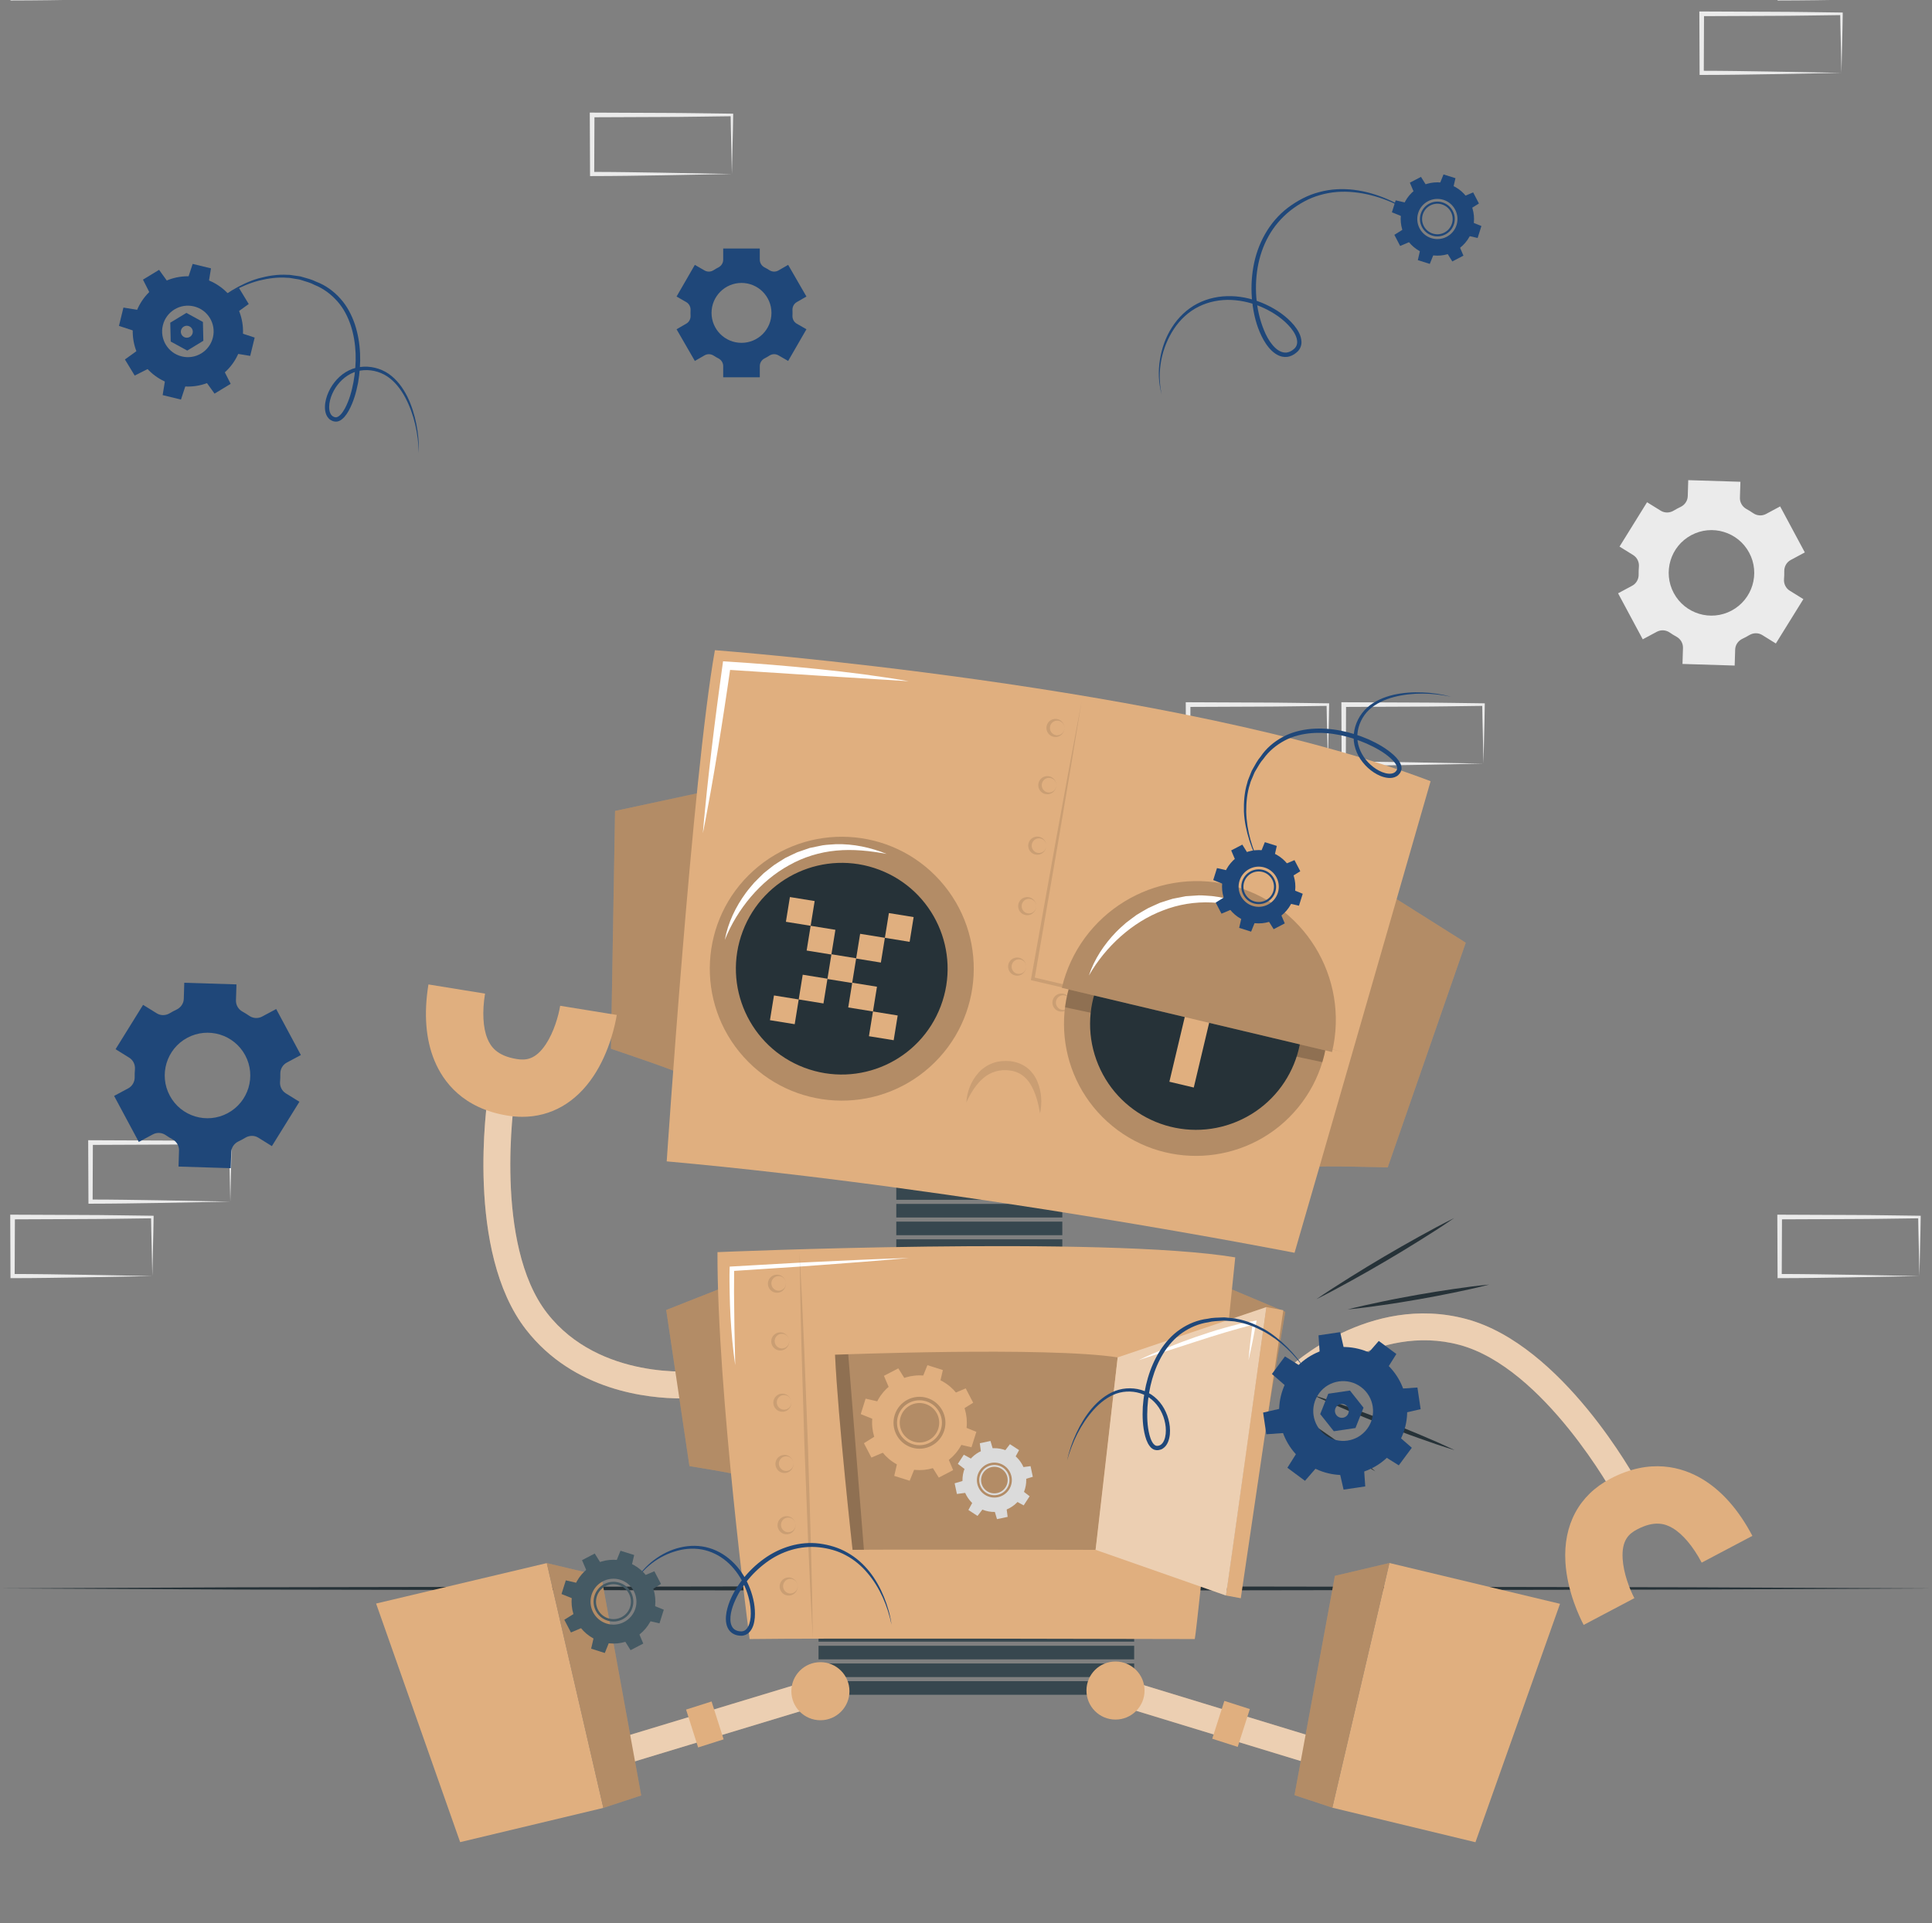 <svg width="460" height="458" viewBox="0 0 460 458" fill="none" xmlns="http://www.w3.org/2000/svg">
<rect x="0" y="0" width="460" height="458" fill="#808080" stroke="none"/>
<g clip-path="url(#clip0_1156_938)">
<path d="M54.836 286.172L38.325 286.483L29.96 286.607C27.166 286.66 24.359 286.65 21.557 286.669L21.063 286.672L21.06 286.172L21 272.11L20.998 271.551L21.557 271.554L38.196 271.624C43.742 271.629 49.288 271.748 54.835 271.806L55.141 271.81L55.139 272.11C55.117 274.491 55.043 276.861 54.993 279.206L54.836 286.172ZM54.836 286.172L54.678 279.076C54.628 276.735 54.553 274.416 54.532 272.11L54.836 272.414C49.289 272.471 43.744 272.591 38.197 272.596L21.558 272.667L22.113 272.111L22.053 286.173L21.557 285.677C24.302 285.697 27.041 285.686 29.794 285.738L38.068 285.863L54.836 286.172Z" fill="#EBEBEB"/>
<path d="M36.271 303.904L19.76 304.215L11.395 304.339C8.601 304.392 5.794 304.382 2.992 304.401L2.498 304.404L2.496 303.904L2.438 289.842L2.436 289.283L2.994 289.285L19.633 289.356C25.18 289.361 30.726 289.48 36.272 289.538L36.578 289.541L36.576 289.842C36.555 292.223 36.48 294.593 36.43 296.938L36.271 303.904ZM36.271 303.904L36.113 296.808C36.063 294.467 35.988 292.148 35.967 289.842L36.271 290.146C30.724 290.203 25.179 290.323 19.632 290.328L2.993 290.399L3.549 289.843L3.49 303.904L2.993 303.408C5.739 303.428 8.478 303.417 11.23 303.469L19.504 303.594L36.271 303.904Z" fill="#EBEBEB"/>
<path d="M36.271 -0.379L19.76 -0.069L11.395 0.056C8.601 0.108 5.794 0.097 2.992 0.117L2.498 0.121L2.496 -0.379L2.438 -14.442L2.434 -15L2.993 -14.998L19.632 -14.928C25.179 -14.922 30.724 -14.803 36.271 -14.745L36.577 -14.742L36.575 -14.441C36.554 -12.06 36.479 -9.69 36.429 -7.345L36.271 -0.379ZM36.271 -0.379L36.113 -7.475C36.063 -9.816 35.988 -12.135 35.967 -14.441L36.271 -14.137C30.725 -14.082 25.179 -13.961 19.632 -13.956L2.993 -13.886L3.549 -14.441L3.49 -0.38L2.993 -0.877C5.739 -0.857 8.477 -0.868 11.23 -0.815L19.504 -0.691L36.271 -0.379Z" fill="#EBEBEB"/>
<path d="M457.007 -0.379L440.496 -0.069L432.131 0.056C429.337 0.108 426.529 0.097 423.728 0.117L423.233 0.121L423.231 -0.379L423.171 -14.441L423.169 -15L423.728 -14.998L440.367 -14.928C445.913 -14.922 451.459 -14.803 457.006 -14.745L457.312 -14.742L457.31 -14.441C457.288 -12.06 457.214 -9.69 457.164 -7.345L457.007 -0.379ZM457.007 -0.379L456.849 -7.475C456.799 -9.816 456.724 -12.135 456.703 -14.441L457.007 -14.137C451.46 -14.081 445.913 -13.96 440.368 -13.955L423.729 -13.885L424.284 -14.44L424.224 -0.378L423.728 -0.874C426.473 -0.854 429.212 -0.866 431.965 -0.813L440.239 -0.689L457.007 -0.379Z" fill="#EBEBEB"/>
<path d="M438.443 17.352L421.932 17.663L413.567 17.788C410.773 17.84 407.966 17.829 405.164 17.849L404.67 17.852L404.668 17.352L404.608 3.29L404.605 2.731L405.164 2.734L421.803 2.804C427.35 2.809 432.895 2.928 438.442 2.986L438.748 2.99L438.746 3.29C438.725 5.671 438.65 8.041 438.6 10.386L438.443 17.352ZM438.443 17.352L438.285 10.256C438.235 7.915 438.161 5.597 438.139 3.29L438.443 3.594C432.897 3.651 427.351 3.771 421.804 3.777L405.165 3.847L405.721 3.291L405.661 17.353L405.164 16.857C407.909 16.876 410.649 16.866 413.401 16.918L421.675 17.043L438.443 17.352Z" fill="#EBEBEB"/>
<path d="M353.214 181.865L336.703 182.176L328.338 182.3C325.544 182.353 322.736 182.341 319.935 182.361L319.441 182.365L319.438 181.865L319.378 167.803L319.376 167.244L319.935 167.246L336.574 167.316C342.12 167.322 347.666 167.442 353.213 167.499L353.519 167.502L353.517 167.803C353.495 170.184 353.421 172.554 353.371 174.899L353.214 181.865ZM353.214 181.865L353.056 174.769C353.006 172.427 352.931 170.109 352.91 167.803L353.214 168.107C347.667 168.164 342.12 168.284 336.575 168.289L319.936 168.359L320.491 167.804L320.431 181.866L319.935 181.371C322.68 181.391 325.419 181.38 328.172 181.432L336.446 181.557L353.214 181.865Z" fill="#EBEBEB"/>
<path d="M334.65 199.596L318.139 199.907L309.774 200.032C306.98 200.084 304.173 200.073 301.371 200.093L300.877 200.096L300.875 199.596L300.814 185.534L300.812 184.976L301.371 184.978L318.01 185.048C323.557 185.054 329.102 185.174 334.649 185.23L334.955 185.234L334.953 185.534C334.932 187.915 334.857 190.285 334.807 192.631L334.65 199.596ZM334.65 199.596L334.492 192.5C334.442 190.159 334.367 187.841 334.346 185.534L334.65 185.838C329.103 185.895 323.558 186.015 318.011 186.021L301.372 186.091L301.928 185.535L301.867 199.598L301.371 199.101C304.116 199.121 306.855 199.11 309.608 199.162L317.882 199.287L334.65 199.596Z" fill="#EBEBEB"/>
<path d="M316.159 181.865L299.648 182.176L291.283 182.3C288.489 182.353 285.682 182.341 282.88 182.361L282.386 182.365L282.384 181.865L282.324 167.803L282.321 167.244L282.88 167.246L299.519 167.316C305.066 167.322 310.611 167.442 316.158 167.499L316.464 167.502L316.462 167.803C316.441 170.184 316.366 172.554 316.316 174.899L316.159 181.865ZM316.159 181.865L316.001 174.769C315.951 172.427 315.876 170.109 315.855 167.803L316.159 168.107C310.612 168.164 305.066 168.284 299.52 168.289L282.881 168.359L283.437 167.804L283.377 181.866L282.88 181.371C285.626 181.391 288.364 181.38 291.117 181.432L299.391 181.557L316.159 181.865Z" fill="#EBEBEB"/>
<path d="M457.007 303.904L440.496 304.215L432.131 304.339C429.337 304.392 426.529 304.382 423.728 304.401L423.233 304.404L423.231 303.904L423.171 289.842L423.169 289.283L423.728 289.285L440.367 289.356C445.913 289.361 451.46 289.48 457.006 289.538L457.312 289.541L457.31 289.842C457.288 292.223 457.214 294.593 457.164 296.938L457.007 303.904ZM457.007 303.904L456.849 296.808C456.799 294.467 456.724 292.148 456.703 289.842L457.007 290.146C451.46 290.203 445.914 290.323 440.368 290.328L423.729 290.399L424.284 289.843L424.224 303.905L423.728 303.409C426.473 303.429 429.212 303.418 431.965 303.47L440.239 303.595L457.007 303.904Z" fill="#EBEBEB"/>
<path d="M174.262 41.438L157.751 41.748L149.386 41.873C146.592 41.925 143.784 41.915 140.983 41.934L140.488 41.938L140.486 41.438L140.426 27.376L140.424 26.817L140.983 26.819L157.622 26.889C163.168 26.895 168.714 27.014 174.261 27.072L174.567 27.075L174.564 27.376C174.543 29.757 174.469 32.127 174.419 34.472L174.262 41.438ZM174.262 41.438L174.104 34.342C174.053 32.001 173.979 29.682 173.958 27.376L174.262 27.68C168.715 27.736 163.169 27.857 157.623 27.862L140.984 27.932L141.539 27.377L141.479 41.439L140.983 40.942C143.728 40.962 146.467 40.951 149.22 41.004L157.494 41.128L174.262 41.438Z" fill="#EBEBEB"/>
<path d="M422.821 153.252L429.373 142.687L426.138 140.684C425.186 140.094 424.671 139.018 424.766 137.903C424.819 137.286 424.839 136.666 424.825 136.044C424.801 134.928 425.384 133.889 426.368 133.361L429.722 131.563L423.845 120.604L420.492 122.403C419.508 122.93 418.32 122.841 417.404 122.204C416.893 121.848 416.366 121.521 415.823 121.224C414.842 120.686 414.231 119.661 414.266 118.542L414.386 114.738L401.961 114.352L401.846 118.17C401.813 119.289 401.126 120.263 400.114 120.742C399.839 120.872 399.566 121.009 399.297 121.154C399.026 121.299 398.762 121.45 398.502 121.607C397.548 122.183 396.363 122.217 395.415 121.63L392.156 119.611L385.603 130.176L388.845 132.187C389.795 132.778 390.311 133.855 390.214 134.97C390.16 135.583 390.14 136.202 390.153 136.821C390.176 137.936 389.593 138.974 388.61 139.5L385.255 141.299L391.132 152.258L394.487 150.459C395.47 149.933 396.657 150.02 397.573 150.656C398.081 151.009 398.608 151.334 399.149 151.629C400.132 152.165 400.744 153.191 400.709 154.309L400.593 158.122L413.018 158.508L413.136 154.693C413.171 153.578 413.855 152.607 414.865 152.131C415.141 152.001 415.416 151.862 415.689 151.716C415.959 151.571 416.224 151.42 416.485 151.263C417.444 150.684 418.634 150.65 419.587 151.242L422.821 153.252ZM412.3 145.407C407.345 148.065 401.178 146.202 398.52 141.247C395.862 136.291 397.719 130.116 402.675 127.457C407.631 124.799 413.811 126.665 416.469 131.621C419.126 136.577 417.256 142.748 412.3 145.407Z" fill="#EBEBEB"/>
<path d="M64.735 272.956L71.288 262.391L68.052 260.386C67.1 259.796 66.585 258.721 66.68 257.606C66.734 256.989 66.753 256.369 66.74 255.747C66.715 254.63 67.298 253.592 68.282 253.064L71.636 251.265L65.759 240.306L62.406 242.104C61.422 242.632 60.234 242.543 59.318 241.905C58.807 241.55 58.28 241.223 57.738 240.926C56.756 240.388 56.145 239.363 56.18 238.244L56.301 234.439L43.875 234.053L43.76 237.871C43.727 238.991 43.04 239.965 42.028 240.444C41.753 240.574 41.48 240.711 41.21 240.856C40.94 241 40.675 241.152 40.415 241.309C39.461 241.885 38.276 241.919 37.328 241.331L34.069 239.312L27.516 249.876L30.758 251.888C31.708 252.479 32.224 253.555 32.127 254.67C32.074 255.284 32.053 255.903 32.066 256.522C32.089 257.637 31.506 258.674 30.523 259.201L27.168 261L33.045 271.958L36.4 270.16C37.383 269.633 38.57 269.721 39.486 270.358C39.995 270.711 40.521 271.036 41.062 271.331C42.045 271.867 42.657 272.892 42.623 274.011L42.506 277.825L54.931 278.211L55.05 274.396C55.084 273.281 55.769 272.31 56.778 271.833C57.054 271.702 57.329 271.563 57.602 271.417C57.872 271.273 58.137 271.121 58.398 270.964C59.356 270.386 60.547 270.352 61.5 270.943L64.735 272.956ZM54.214 265.109C49.258 267.767 43.091 265.905 40.433 260.95C37.775 255.994 39.632 249.818 44.588 247.16C49.544 244.502 55.724 246.368 58.382 251.323C61.04 256.281 59.169 262.452 54.214 265.109Z" fill="#1F4779"/>
<path d="M192.007 70.621L187.655 63.078L185.346 64.411C184.667 64.803 183.832 64.766 183.175 64.338C182.813 64.101 182.436 63.884 182.048 63.687C181.351 63.333 180.902 62.628 180.902 61.847V59.181H172.191V61.847C172.191 62.628 171.743 63.333 171.046 63.687C170.657 63.884 170.281 64.102 169.918 64.338C169.261 64.765 168.427 64.804 167.748 64.411L165.439 63.078L161.087 70.621L163.405 71.957C164.085 72.349 164.459 73.095 164.419 73.878C164.408 74.091 164.403 74.305 164.403 74.519C164.403 74.734 164.408 74.948 164.419 75.161C164.459 75.941 164.088 76.683 163.412 77.074L161.087 78.418L165.439 85.961L167.754 84.627C168.433 84.235 169.269 84.274 169.926 84.702C170.288 84.938 170.662 85.155 171.049 85.352C171.745 85.707 172.192 86.411 172.192 87.192V89.859H180.904V87.191C180.904 86.41 181.351 85.706 182.047 85.351C182.433 85.154 182.808 84.937 183.169 84.701C183.826 84.272 184.66 84.234 185.34 84.626L187.656 85.96L192.008 78.416L189.692 77.081C189.014 76.69 188.642 75.947 188.681 75.165C188.692 74.951 188.698 74.737 188.698 74.519C188.698 74.305 188.692 74.091 188.681 73.878C188.641 73.095 189.015 72.348 189.695 71.956L192.007 70.621ZM183.681 74.519C183.681 78.459 180.49 81.65 176.55 81.65C172.611 81.65 169.413 78.459 169.413 74.519C169.413 70.58 172.611 67.382 176.55 67.382C180.49 67.381 183.681 70.579 183.681 74.519Z" fill="#1F4779"/>
<path d="M0 378.294L57.499 378.023L115 377.924L230 377.738L345 377.923L402.499 378.021L460 378.294L402.499 378.566L345 378.663L230 378.849L115 378.662L57.499 378.564L0 378.294Z" fill="#263238"/>
<path d="M252.932 282.5H213.402V285.738H252.932V282.5Z" fill="#37474F"/>
<path d="M252.932 286.718H213.402V289.956H252.932V286.718Z" fill="#37474F"/>
<path d="M252.932 290.936H213.402V294.174H252.932V290.936Z" fill="#37474F"/>
<path d="M252.932 295.154H213.402V298.392H252.932V295.154Z" fill="#37474F"/>
<path d="M252.932 299.372H213.402V302.61H252.932V299.372Z" fill="#37474F"/>
<path d="M270.043 383.514H194.89V386.752H270.043V383.514Z" fill="#37474F"/>
<path d="M270.043 387.731H194.89V390.97H270.043V387.731Z" fill="#37474F"/>
<path d="M270.043 391.95H194.89V395.188H270.043V391.95Z" fill="#37474F"/>
<path d="M270.043 396.168H194.89V399.406H270.043V396.168Z" fill="#37474F"/>
<path d="M270.043 400.385H194.89V403.623H270.043V400.385Z" fill="#37474F"/>
<path d="M161.915 255.733C161.952 255.295 145.466 249.773 145.466 249.773L146.44 193.131L168.301 188.44L161.915 255.733Z" fill="#E0AF7F"/>
<path opacity="0.2" d="M161.915 255.733C161.952 255.295 145.466 249.773 145.466 249.773L146.44 193.131L168.301 188.44L161.915 255.733Z" fill="black"/>
<path d="M312.915 277.966C313.031 277.542 330.411 278.031 330.411 278.031L348.989 224.513L330.079 212.586L312.915 277.966Z" fill="#E0AF7F"/>
<path opacity="0.2" d="M312.915 277.966C313.031 277.542 330.411 278.031 330.411 278.031L348.989 224.513L330.079 212.586L312.915 277.966Z" fill="black"/>
<path d="M158.741 276.589C158.741 276.589 164.854 184.981 170.214 154.846C170.214 154.846 280.878 163.215 340.618 186.049C340.618 186.049 309.819 293.051 308.225 298.361C308.225 298.362 230.297 283.011 158.741 276.589Z" fill="#E0AF7F"/>
<path opacity="0.1" d="M257.519 167.081C255.72 178.11 253.899 189.137 252.014 200.153L246.311 233.189L246.003 232.723L283.082 241.531L301.603 246.019L320.102 250.596L301.505 246.434L282.929 242.184L245.816 233.515L245.441 233.427L245.509 233.048L251.414 200.047C253.399 189.048 255.448 178.063 257.519 167.081Z" fill="black"/>
<path opacity="0.1" d="M253.45 173.366C253.47 174.377 252.664 175.417 251.507 175.517C250.946 175.57 250.336 175.391 249.879 174.994C249.423 174.596 249.15 173.984 249.147 173.366C249.149 172.749 249.421 172.135 249.878 171.738C250.334 171.337 250.946 171.161 251.507 171.214C252.666 171.316 253.47 172.357 253.45 173.366ZM253.45 173.366C253.446 172.857 253.22 172.356 252.839 172.034C252.459 171.712 251.96 171.581 251.507 171.633C250.573 171.741 249.967 172.579 249.981 173.366C249.966 174.153 250.571 174.996 251.507 175.102C251.96 175.153 252.46 175.022 252.84 174.7C253.22 174.378 253.446 173.876 253.45 173.366Z" fill="black"/>
<path opacity="0.1" d="M251.507 186.998C251.527 188.008 250.721 189.047 249.563 189.148C249.002 189.202 248.392 189.022 247.936 188.625C247.479 188.228 247.207 187.615 247.203 186.998C247.207 186.38 247.478 185.767 247.935 185.369C248.39 184.968 249.002 184.793 249.563 184.845C250.723 184.946 251.528 185.987 251.507 186.998ZM251.507 186.998C251.502 186.488 251.276 185.987 250.896 185.665C250.515 185.344 250.016 185.212 249.563 185.265C248.629 185.373 248.024 186.211 248.037 186.998C248.023 187.785 248.627 188.627 249.563 188.733C250.016 188.784 250.516 188.653 250.897 188.33C251.276 188.008 251.502 187.508 251.507 186.998Z" fill="black"/>
<path opacity="0.1" d="M249.114 201.401C249.135 202.411 248.328 203.451 247.17 203.551C246.609 203.605 245.999 203.425 245.543 203.028C245.086 202.631 244.814 202.018 244.81 201.401C244.814 200.783 245.085 200.169 245.542 199.772C245.997 199.371 246.609 199.195 247.17 199.248C248.33 199.349 249.135 200.39 249.114 201.401ZM249.114 201.401C249.109 200.891 248.883 200.39 248.504 200.068C248.123 199.746 247.624 199.615 247.171 199.667C246.237 199.775 245.632 200.614 245.645 201.401C245.631 202.188 246.235 203.03 247.171 203.136C247.624 203.187 248.124 203.056 248.505 202.733C248.883 202.411 249.109 201.91 249.114 201.401Z" fill="black"/>
<path opacity="0.1" d="M246.72 215.803C246.741 216.814 245.934 217.853 244.777 217.953C244.216 218.006 243.606 217.828 243.149 217.43C242.693 217.033 242.42 216.421 242.417 215.803C242.419 215.185 242.692 214.572 243.148 214.174C243.604 213.774 244.216 213.598 244.777 213.65C245.937 213.751 246.741 214.792 246.72 215.803ZM246.72 215.803C246.716 215.293 246.49 214.792 246.109 214.47C245.729 214.149 245.23 214.017 244.777 214.07C243.843 214.178 243.237 215.016 243.251 215.803C243.236 216.59 243.841 217.432 244.777 217.538C245.23 217.591 245.73 217.458 246.11 217.136C246.49 216.814 246.716 216.312 246.72 215.803Z" fill="black"/>
<path opacity="0.1" d="M254.875 238.771C254.896 239.782 254.089 240.82 252.932 240.922C252.371 240.974 251.761 240.796 251.304 240.399C250.848 240.001 250.575 239.389 250.572 238.771C250.574 238.153 250.846 237.54 251.303 237.143C251.758 236.742 252.371 236.566 252.932 236.618C254.09 236.721 254.895 237.762 254.875 238.771ZM254.875 238.771C254.871 238.261 254.645 237.76 254.264 237.439C253.883 237.117 253.385 236.986 252.932 237.038C251.998 237.146 251.392 237.984 251.406 238.771C251.391 239.558 251.995 240.401 252.932 240.507C253.385 240.558 253.884 240.426 254.265 240.105C254.645 239.783 254.87 239.281 254.875 238.771Z" fill="black"/>
<path opacity="0.1" d="M268.47 242.088C268.491 243.099 267.684 244.137 266.526 244.239C265.965 244.291 265.355 244.113 264.899 243.715C264.442 243.318 264.17 242.706 264.166 242.088C264.17 241.47 264.441 240.857 264.898 240.46C265.353 240.059 265.965 239.883 266.526 239.935C267.686 240.037 268.491 241.077 268.47 242.088ZM268.47 242.088C268.465 241.578 268.239 241.077 267.86 240.756C267.479 240.434 266.98 240.303 266.527 240.355C265.593 240.463 264.988 241.301 265.001 242.088C264.987 242.875 265.591 243.718 266.527 243.823C266.98 243.876 267.48 243.743 267.861 243.422C268.239 243.099 268.465 242.598 268.47 242.088Z" fill="black"/>
<path opacity="0.1" d="M282.065 245.404C282.085 246.415 281.279 247.454 280.122 247.555C279.561 247.607 278.951 247.43 278.494 247.031C278.038 246.634 277.765 246.022 277.762 245.404C277.765 244.786 278.036 244.173 278.493 243.775C278.949 243.375 279.561 243.199 280.122 243.251C281.281 243.352 282.085 244.393 282.065 245.404ZM282.065 245.404C282.061 244.894 281.835 244.393 281.455 244.072C281.075 243.75 280.576 243.619 280.123 243.671C279.189 243.779 278.583 244.617 278.597 245.404C278.582 246.191 279.187 247.034 280.123 247.139C280.576 247.191 281.076 247.059 281.456 246.736C281.835 246.415 282.06 245.914 282.065 245.404Z" fill="black"/>
<path opacity="0.1" d="M295.66 248.72C295.681 249.731 294.874 250.769 293.716 250.87C293.155 250.923 292.545 250.745 292.089 250.347C291.632 249.95 291.36 249.338 291.356 248.72C291.36 248.102 291.63 247.489 292.088 247.091C292.543 246.691 293.155 246.515 293.716 246.567C294.875 246.67 295.68 247.71 295.66 248.72ZM295.66 248.72C295.655 248.21 295.429 247.709 295.049 247.387C294.668 247.066 294.169 246.934 293.716 246.987C292.782 247.095 292.177 247.933 292.19 248.72C292.176 249.507 292.78 250.349 293.716 250.455C294.169 250.506 294.669 250.375 295.05 250.052C295.429 249.732 295.655 249.23 295.66 248.72Z" fill="black"/>
<path opacity="0.1" d="M309.249 252.187C309.192 253.196 308.308 254.17 307.146 254.181C306.583 254.19 305.989 253.967 305.563 253.534C305.138 253.102 304.913 252.472 304.958 251.855C305.008 251.239 305.326 250.649 305.813 250.288C306.298 249.924 306.921 249.795 307.477 249.89C308.626 250.082 309.347 251.18 309.249 252.187ZM309.249 252.187C309.284 251.678 309.097 251.162 308.743 250.811C308.387 250.46 307.9 250.291 307.445 250.309C306.505 250.344 305.836 251.134 305.789 251.92C305.714 252.703 306.252 253.589 307.178 253.767C307.625 253.854 308.134 253.762 308.538 253.469C308.942 253.177 309.206 252.694 309.249 252.187Z" fill="black"/>
<path opacity="0.1" d="M244.327 230.205C244.347 231.215 243.541 232.255 242.384 232.355C241.822 232.409 241.213 232.231 240.756 231.832C240.3 231.435 240.027 230.823 240.024 230.205C240.027 229.587 240.299 228.974 240.755 228.576C241.21 228.176 241.822 228 242.384 228.052C243.543 228.154 244.348 229.195 244.327 230.205ZM244.327 230.205C244.323 229.695 244.097 229.194 243.716 228.872C243.335 228.551 242.837 228.419 242.384 228.472C241.45 228.58 240.844 229.418 240.857 230.205C240.843 230.992 241.447 231.834 242.384 231.94C242.837 231.991 243.336 231.86 243.716 231.538C244.098 231.217 244.323 230.715 244.327 230.205Z" fill="black"/>
<path opacity="0.2" d="M221.434 254.069C234.339 242.465 235.394 222.597 223.791 209.691C212.187 196.786 192.318 195.731 179.413 207.334C166.508 218.938 165.452 238.807 177.056 251.712C188.66 264.617 208.528 265.673 221.434 254.069Z" fill="black"/>
<path d="M223.985 239.624C228.912 226.607 222.354 212.06 209.338 207.133C196.321 202.206 181.774 208.764 176.847 221.781C171.92 234.797 178.478 249.344 191.494 254.271C204.511 259.198 219.058 252.641 223.985 239.624Z" fill="#263238"/>
<path d="M198.903 221.44L193.012 220.485L192.057 226.377L197.949 227.331L198.903 221.44Z" fill="#E0AF7F"/>
<path d="M193.966 214.593L188.074 213.639L187.12 219.53L193.011 220.485L193.966 214.593Z" fill="#E0AF7F"/>
<path d="M217.532 218.41L211.641 217.456L210.686 223.348L216.578 224.302L217.532 218.41Z" fill="#E0AF7F"/>
<path d="M190.169 238.027L184.278 237.072L183.323 242.964L189.215 243.918L190.169 238.027Z" fill="#E0AF7F"/>
<path d="M213.736 241.845L207.844 240.89L206.89 246.782L212.781 247.736L213.736 241.845Z" fill="#E0AF7F"/>
<path d="M197.016 233.09L191.125 232.135L190.17 238.027L196.062 238.981L197.016 233.09Z" fill="#E0AF7F"/>
<path d="M203.851 228.22L197.959 227.265L197.005 233.157L202.897 234.111L203.851 228.22Z" fill="#E0AF7F"/>
<path d="M210.686 223.348L204.795 222.394L203.841 228.285L209.732 229.24L210.686 223.348Z" fill="#E0AF7F"/>
<path d="M208.804 234.995L202.913 234.041L201.958 239.932L207.85 240.886L208.804 234.995Z" fill="#E0AF7F"/>
<path d="M309.063 263.774C320.063 250.35 318.097 230.55 304.673 219.55C291.249 208.55 271.449 210.516 260.449 223.94C249.45 237.365 251.415 257.164 264.839 268.164C278.264 279.164 298.063 277.198 309.063 263.774Z" fill="#E0AF7F"/>
<path opacity="0.2" d="M309.063 263.774C320.063 250.35 318.097 230.55 304.673 219.55C291.249 208.55 271.449 210.516 260.449 223.94C249.45 237.365 251.415 257.164 264.839 268.164C278.264 279.164 298.063 277.198 309.063 263.774Z" fill="black"/>
<path opacity="0.2" d="M315.332 251.139C315.187 251.758 315.023 252.356 314.837 252.953L253.584 239.889C253.728 238.795 253.924 237.702 254.181 236.599C258.193 219.719 275.135 209.283 292.027 213.294C308.908 217.306 319.344 234.248 315.332 251.139Z" fill="black"/>
<path d="M294.468 267.127C307.311 261.761 313.372 247.001 308.006 234.158C302.641 221.315 287.88 215.253 275.037 220.619C262.194 225.985 256.132 240.746 261.498 253.589C266.864 266.431 281.625 272.493 294.468 267.127Z" fill="#263238"/>
<path d="M291.099 230.101L285.292 228.721L278.424 257.624L284.231 259.004L291.099 230.101Z" fill="#E0AF7F"/>
<path d="M317.155 250.549L252.816 235.258C257.038 217.495 274.866 206.519 292.629 210.74C310.393 214.962 321.377 232.786 317.155 250.549Z" fill="#E0AF7F"/>
<path opacity="0.2" d="M317.155 250.549L252.816 235.258C257.038 217.495 274.866 206.519 292.629 210.74C310.393 214.962 321.377 232.786 317.155 250.549Z" fill="black"/>
<path opacity="0.1" d="M230.079 262.549C230.242 260.037 231.164 257.489 232.987 255.474C233.885 254.459 235.084 253.662 236.404 253.177C237.731 252.689 239.164 252.604 240.524 252.719C241.907 252.881 243.32 253.368 244.473 254.241C245.604 255.133 246.471 256.292 246.981 257.542C248.03 260.034 248.145 262.696 247.636 265.165C247.218 262.697 246.58 260.301 245.421 258.334C244.271 256.353 242.453 255.119 240.285 254.928C238.075 254.653 235.917 255.246 234.181 256.714C232.442 258.177 231.115 260.273 230.079 262.549Z" fill="black"/>
<path d="M167.349 198.452C167.611 195.095 167.987 191.753 168.305 188.404C168.663 185.06 169.03 181.718 169.436 178.382C169.822 175.042 170.258 171.709 170.685 168.375C171.104 165.04 171.587 161.714 172.034 158.382L172.153 157.493L173.055 157.549C180.307 158.006 187.541 158.591 194.766 159.335C198.379 159.706 201.986 160.124 205.589 160.588C209.186 161.105 212.787 161.581 216.363 162.236L194.638 160.891L172.937 159.487L173.958 158.655C173.465 161.98 173.006 165.309 172.484 168.629C171.97 171.951 171.464 175.274 170.909 178.59C170.375 181.908 169.801 185.222 169.217 188.533C168.594 191.84 168.029 195.154 167.349 198.452Z" fill="white"/>
<path d="M172.575 223.849C173.304 219.813 175.139 215.967 177.603 212.618C178.216 211.775 178.914 210.997 179.586 210.196C180.313 209.445 181.068 208.72 181.814 207.984C182.628 207.323 183.449 206.667 184.284 206.032C185.171 205.469 186.047 204.883 186.949 204.343C187.898 203.887 188.842 203.417 189.801 202.983L192.787 201.95L195.877 201.313C196.915 201.16 197.969 201.129 199.01 201.05C203.201 200.942 207.324 201.836 211.108 203.369C207.08 202.614 203.066 202.196 199.109 202.573C195.162 202.94 191.326 204.121 187.896 206.053C184.44 207.939 181.379 210.542 178.793 213.565C176.217 216.605 174.086 220.047 172.575 223.849Z" fill="white"/>
<path d="M259.261 232.339C260.541 228.442 262.888 224.887 265.791 221.909C266.515 221.16 267.314 220.486 268.09 219.784C268.913 219.142 269.762 218.528 270.602 217.901C271.5 217.358 272.403 216.822 273.318 216.308C274.276 215.874 275.223 215.413 276.191 215.004C277.195 214.683 278.195 214.347 279.203 214.051L282.303 213.44L285.453 213.235C286.501 213.227 287.549 213.342 288.59 213.407C292.756 213.879 296.715 215.334 300.253 217.374C296.367 216.071 292.45 215.101 288.478 214.93C284.518 214.75 280.556 215.389 276.893 216.829C273.209 218.22 269.818 220.375 266.839 223.012C263.867 225.666 261.281 228.781 259.261 232.339Z" fill="white"/>
<path d="M162.257 333.043C154.206 333.043 136.584 331.233 125.243 316.653C110.735 297.999 115.979 262.205 116.208 260.69L122.507 261.647C122.455 261.991 117.449 296.254 130.272 312.741C142.809 328.86 165.549 326.546 165.777 326.518L166.494 332.849C166.246 332.879 164.687 333.043 162.257 333.043Z" fill="#E0AF7F"/>
<path opacity="0.4" d="M162.257 333.043C154.206 333.043 136.584 331.233 125.243 316.653C110.735 297.999 115.979 262.205 116.208 260.69L122.507 261.647C122.455 261.991 117.449 296.254 130.272 312.741C142.809 328.86 165.549 326.546 165.777 326.518L166.494 332.849C166.246 332.879 164.687 333.043 162.257 333.043Z" fill="white"/>
<path d="M124.361 265.98C123.213 265.98 122.039 265.884 120.845 265.691C110.219 263.97 105.515 257.612 103.439 252.58C101.359 247.538 100.878 241.438 102.01 234.452L115.485 236.636C114.784 240.964 114.988 244.779 116.059 247.374C116.822 249.227 118.305 251.451 123.028 252.215C125.185 252.565 127.517 252.38 129.959 248.697C131.845 245.854 132.977 241.985 133.373 239.534L146.849 241.716C146.537 243.644 145.216 250.39 141.336 256.24C137.118 262.605 131.179 265.98 124.361 265.98Z" fill="#E0AF7F"/>
<path d="M175.568 351.277C175.545 350.986 164.152 349.166 164.152 349.166L158.622 311.982L172.421 306.531L175.568 351.277Z" fill="#E0AF7F"/>
<path opacity="0.2" d="M175.568 351.277C175.545 350.986 164.152 349.166 164.152 349.166L158.622 311.982L172.421 306.531L175.568 351.277Z" fill="black"/>
<path d="M288.212 351.346C288.242 351.056 299.673 349.488 299.673 349.488L306.023 312.436L292.347 306.681L288.212 351.346Z" fill="#E0AF7F"/>
<path opacity="0.2" d="M288.212 351.346C288.242 351.056 299.673 349.488 299.673 349.488L306.023 312.436L292.347 306.681L288.212 351.346Z" fill="black"/>
<path d="M170.828 298.205C170.828 298.205 262.978 294.265 294.107 299.453C294.107 299.453 284.966 388.621 284.472 390.351C284.472 390.351 192.805 390.104 178.476 390.351C178.476 390.351 170.71 331.058 170.828 298.205Z" fill="#E0AF7F"/>
<path opacity="0.2" d="M198.818 322.639C198.818 322.639 249.123 320.652 266.117 323.268C266.117 323.268 261.127 368.231 260.858 369.103C260.858 369.103 210.816 368.978 202.993 369.103C202.992 369.104 199.555 338.331 198.818 322.639Z" fill="black"/>
<path opacity="0.2" d="M205.694 369.085C204.542 369.085 203.629 369.1 202.99 369.108C202.99 369.108 199.559 338.329 198.815 322.638C198.815 322.638 199.959 322.594 201.957 322.527L205.694 369.085Z" fill="black"/>
<path d="M220.532 333.735C217.712 332.847 214.708 334.412 213.82 337.229C212.93 340.052 214.498 343.053 217.317 343.941C220.134 344.829 223.135 343.265 224.024 340.446C224.912 337.629 223.349 334.623 220.532 333.735ZM223.404 340.249C222.623 342.727 219.986 344.1 217.512 343.32C215.037 342.54 213.664 339.904 214.444 337.426C215.224 334.951 217.861 333.577 220.338 334.358C222.809 335.137 224.184 337.774 223.404 340.249ZM220.532 333.735C217.712 332.847 214.708 334.412 213.82 337.229C212.93 340.052 214.498 343.053 217.317 343.941C220.134 344.829 223.135 343.265 224.024 340.446C224.912 337.629 223.349 334.623 220.532 333.735ZM223.404 340.249C222.623 342.727 219.986 344.1 217.512 343.32C215.037 342.54 213.664 339.904 214.444 337.426C215.224 334.951 217.861 333.577 220.338 334.358C222.809 335.137 224.184 337.774 223.404 340.249ZM220.532 333.735C217.712 332.847 214.708 334.412 213.82 337.229C212.93 340.052 214.498 343.053 217.317 343.941C220.134 344.829 223.135 343.265 224.024 340.446C224.912 337.629 223.349 334.623 220.532 333.735ZM223.404 340.249C222.623 342.727 219.986 344.1 217.512 343.32C215.037 342.54 213.664 339.904 214.444 337.426C215.224 334.951 217.861 333.577 220.338 334.358C222.809 335.137 224.184 337.774 223.404 340.249ZM222.315 328.081C216.37 326.209 210.039 329.512 208.166 335.448C206.295 341.388 209.591 347.722 215.534 349.594C221.471 351.464 227.806 348.165 229.677 342.226C231.551 336.291 228.252 329.952 222.315 328.081ZM224.82 340.695C223.794 343.949 220.317 345.761 217.067 344.736C213.816 343.712 212.004 340.234 213.028 336.981C214.053 333.727 217.533 331.918 220.783 332.942C224.031 333.968 225.844 337.444 224.82 340.695ZM224.024 340.446C224.912 337.629 223.349 334.623 220.532 333.735C217.712 332.847 214.708 334.412 213.82 337.229C212.93 340.052 214.498 343.053 217.317 343.941C220.134 344.83 223.135 343.267 224.024 340.446ZM223.404 340.249C222.623 342.727 219.986 344.1 217.512 343.32C215.037 342.54 213.664 339.904 214.444 337.426C215.224 334.951 217.861 333.577 220.338 334.358C222.809 335.137 224.184 337.774 223.404 340.249ZM220.532 333.735C217.712 332.847 214.708 334.412 213.82 337.229C212.93 340.052 214.498 343.053 217.317 343.941C220.134 344.829 223.135 343.265 224.024 340.446C224.912 337.629 223.349 334.623 220.532 333.735ZM223.404 340.249C222.623 342.727 219.986 344.1 217.512 343.32C215.037 342.54 213.664 339.904 214.444 337.426C215.224 334.951 217.861 333.577 220.338 334.358C222.809 335.137 224.184 337.774 223.404 340.249ZM220.532 333.735C217.712 332.847 214.708 334.412 213.82 337.229C212.93 340.052 214.498 343.053 217.317 343.941C220.134 344.829 223.135 343.265 224.024 340.446C224.912 337.629 223.349 334.623 220.532 333.735ZM223.404 340.249C222.623 342.727 219.986 344.1 217.512 343.32C215.037 342.54 213.664 339.904 214.444 337.426C215.224 334.951 217.861 333.577 220.338 334.358C222.809 335.137 224.184 337.774 223.404 340.249Z" fill="#E0AF7F"/>
<path d="M217.742 349.8L213.607 348.496L212.913 351.496L216.591 352.655L217.742 349.8Z" fill="#E0AF7F"/>
<path d="M210.31 345.925L208.306 342.08L205.695 343.709L207.476 347.13L210.31 345.925Z" fill="#E0AF7F"/>
<path d="M207.793 337.93L209.096 333.795L206.097 333.1L204.937 336.779L207.793 337.93Z" fill="#E0AF7F"/>
<path d="M211.667 330.498L215.513 328.494L213.882 325.883L210.461 327.664L211.667 330.498Z" fill="#E0AF7F"/>
<path d="M219.661 327.981L223.798 329.285L224.491 326.285L220.813 325.125L219.661 327.981Z" fill="#E0AF7F"/>
<path d="M227.095 331.854L229.097 335.7L231.71 334.07L229.928 330.649L227.095 331.854Z" fill="#E0AF7F"/>
<path d="M229.612 339.85L228.308 343.985L231.308 344.679L232.467 341.001L229.612 339.85Z" fill="#E0AF7F"/>
<path d="M225.738 347.282L221.891 349.285L223.522 351.897L226.942 350.115L225.738 347.282Z" fill="#E0AF7F"/>
<path d="M238.722 349.473C237.054 348.386 234.822 348.859 233.737 350.526C232.649 352.196 233.124 354.425 234.791 355.512C236.457 356.597 238.686 356.125 239.772 354.457C240.858 352.79 240.388 350.558 238.722 349.473ZM239.406 354.217C238.452 355.683 236.493 356.097 235.029 355.143C233.566 354.19 233.151 352.231 234.105 350.766C235.058 349.303 237.017 348.888 238.482 349.842C239.945 350.794 240.359 352.753 239.406 354.217ZM238.722 349.473C237.054 348.386 234.822 348.859 233.737 350.526C232.649 352.196 233.124 354.425 234.791 355.512C236.457 356.597 238.686 356.125 239.772 354.457C240.858 352.79 240.388 350.558 238.722 349.473ZM239.406 354.217C238.452 355.683 236.493 356.097 235.029 355.143C233.566 354.19 233.151 352.231 234.105 350.766C235.058 349.303 237.017 348.888 238.482 349.842C239.945 350.794 240.359 352.753 239.406 354.217ZM238.722 349.473C237.054 348.386 234.822 348.859 233.737 350.526C232.649 352.196 233.124 354.425 234.791 355.512C236.457 356.597 238.686 356.125 239.772 354.457C240.858 352.79 240.388 350.558 238.722 349.473ZM239.406 354.217C238.452 355.683 236.493 356.097 235.029 355.143C233.566 354.19 233.151 352.231 234.105 350.766C235.058 349.303 237.017 348.888 238.482 349.842C239.945 350.794 240.359 352.753 239.406 354.217ZM240.9 346.129C237.382 343.84 232.681 344.837 230.392 348.349C228.105 351.863 229.096 356.567 232.612 358.854C236.124 361.141 240.829 360.147 243.116 356.634C245.405 353.123 244.412 348.415 240.9 346.129ZM240.243 354.761C238.99 356.686 236.407 357.232 234.485 355.98C232.563 354.728 232.016 352.145 233.268 350.221C234.522 348.296 237.105 347.752 239.028 349.004C240.949 350.256 241.495 352.839 240.243 354.761ZM239.772 354.456C240.858 352.79 240.388 350.558 238.722 349.473C237.054 348.386 234.822 348.859 233.737 350.526C232.649 352.196 233.124 354.425 234.791 355.512C236.457 356.596 238.686 356.125 239.772 354.456ZM239.406 354.217C238.452 355.683 236.493 356.097 235.029 355.143C233.566 354.19 233.151 352.231 234.105 350.766C235.058 349.303 237.017 348.888 238.482 349.842C239.945 350.794 240.359 352.753 239.406 354.217ZM238.722 349.473C237.054 348.386 234.822 348.859 233.737 350.526C232.649 352.196 233.124 354.425 234.791 355.512C236.457 356.597 238.686 356.125 239.772 354.457C240.858 352.79 240.388 350.558 238.722 349.473ZM239.406 354.217C238.452 355.683 236.493 356.097 235.029 355.143C233.566 354.19 233.151 352.231 234.105 350.766C235.058 349.303 237.017 348.888 238.482 349.842C239.945 350.794 240.359 352.753 239.406 354.217ZM238.722 349.473C237.054 348.386 234.822 348.859 233.737 350.526C232.649 352.196 233.124 354.425 234.791 355.512C236.457 356.597 238.686 356.125 239.772 354.457C240.858 352.79 240.388 350.558 238.722 349.473ZM239.406 354.217C238.452 355.683 236.493 356.097 235.029 355.143C233.566 354.19 233.151 352.231 234.105 350.766C235.058 349.303 237.017 348.888 238.482 349.842C239.945 350.794 240.359 352.753 239.406 354.217Z" fill="#DBDBDB"/>
<path d="M234.007 359.386L231.561 357.793L230.569 359.613L232.745 361.029L234.007 359.386Z" fill="#DBDBDB"/>
<path d="M229.888 355.53L229.284 352.674L227.295 353.258L227.833 355.798L229.888 355.53Z" fill="#DBDBDB"/>
<path d="M229.702 349.89L231.295 347.443L229.475 346.452L228.058 348.627L229.702 349.89Z" fill="#DBDBDB"/>
<path d="M233.558 345.771L236.414 345.167L235.828 343.178L233.288 343.716L233.558 345.771Z" fill="#DBDBDB"/>
<path d="M239.198 345.584L241.644 347.177L242.636 345.358L240.46 343.941L239.198 345.584Z" fill="#DBDBDB"/>
<path d="M243.317 349.44L243.921 352.297L245.909 351.711L245.372 349.171L243.317 349.44Z" fill="#DBDBDB"/>
<path d="M243.504 355.08L241.911 357.526L243.731 358.519L245.148 356.343L243.504 355.08Z" fill="#DBDBDB"/>
<path d="M239.648 359.201L236.791 359.804L237.376 361.792L239.917 361.256L239.648 359.201Z" fill="#DBDBDB"/>
<path d="M291.883 379.974L295.425 380.633L305.553 312.036L301.518 311.294L291.883 379.974Z" fill="#E0AF7F"/>
<path d="M260.857 369.104L266.116 323.269L301.518 311.294C301.518 311.294 291.883 380.717 291.883 379.975L260.857 369.104Z" fill="#E0AF7F"/>
<path opacity="0.4" d="M260.857 369.104L266.116 323.269L301.518 311.294C301.518 311.294 291.883 380.717 291.883 379.975L260.857 369.104Z" fill="white"/>
<path d="M175.056 325.126C174.48 321.329 174.168 317.501 173.931 313.67C173.822 311.753 173.773 309.834 173.73 307.915C173.693 305.996 173.659 304.075 173.716 302.154L173.732 301.65L174.222 301.623C181.255 301.246 188.283 300.784 195.32 300.477C202.355 300.13 209.39 299.815 216.431 299.594C209.413 300.23 202.391 300.771 195.367 301.281C188.346 301.829 181.316 302.223 174.291 302.702L174.797 302.171L174.768 307.903L174.835 313.637C174.845 315.55 174.879 317.463 174.935 319.377L175.056 325.126Z" fill="white"/>
<path d="M271.054 323.942C273.247 322.9 275.474 321.931 277.728 321.038C279.976 320.123 282.243 319.257 284.537 318.462C286.835 317.677 289.14 316.909 291.484 316.258C293.824 315.599 296.187 314.99 298.6 314.595L299.193 314.498L299.087 315.065C298.532 318.032 297.951 320.995 297.264 323.942C297.521 320.927 297.884 317.929 298.272 314.936L298.76 315.405C296.421 315.963 294.101 316.615 291.788 317.299C289.478 317.99 287.173 318.718 284.876 319.466L271.054 323.942Z" fill="white"/>
<path opacity="0.1" d="M190.376 298.392L190.973 309.856L191.483 321.324L192.366 344.263L193.058 367.209L193.334 378.684L193.523 390.162L192.925 378.698L192.415 367.231L191.533 344.292L190.844 321.346L190.567 309.869L190.376 298.392Z" fill="black"/>
<path opacity="0.1" d="M187.093 305.302C187.313 306.29 186.728 307.467 185.613 307.795C185.073 307.957 184.441 307.904 183.915 307.603C183.388 307.304 183 306.758 182.875 306.153C182.756 305.546 182.901 304.892 183.27 304.412C183.638 303.93 184.203 303.635 184.763 303.576C185.918 303.447 186.913 304.308 187.093 305.302ZM187.093 305.302C186.987 304.804 186.667 304.357 186.231 304.117C185.795 303.876 185.279 303.846 184.845 303.988C183.951 304.278 183.523 305.219 183.692 305.989C183.833 306.763 184.593 307.47 185.531 307.388C185.985 307.349 186.449 307.122 186.758 306.73C187.067 306.339 187.188 305.803 187.093 305.302Z" fill="black"/>
<path opacity="0.1" d="M187.882 319.048C188.102 320.036 187.517 321.213 186.402 321.541C185.863 321.703 185.23 321.65 184.704 321.349C184.177 321.05 183.789 320.504 183.664 319.899C183.545 319.292 183.69 318.638 184.059 318.158C184.427 317.675 184.991 317.381 185.552 317.322C186.707 317.193 187.702 318.054 187.882 319.048ZM187.882 319.048C187.776 318.55 187.457 318.103 187.02 317.863C186.584 317.622 186.068 317.592 185.634 317.734C184.74 318.024 184.312 318.966 184.481 319.735C184.622 320.509 185.382 321.216 186.32 321.134C186.774 321.095 187.238 320.867 187.547 320.477C187.856 320.085 187.979 319.549 187.882 319.048Z" fill="black"/>
<path opacity="0.1" d="M188.383 333.639C188.603 334.627 188.018 335.804 186.903 336.132C186.363 336.294 185.731 336.241 185.205 335.94C184.678 335.641 184.29 335.095 184.165 334.49C184.046 333.884 184.191 333.228 184.56 332.749C184.928 332.266 185.493 331.972 186.053 331.913C187.208 331.784 188.203 332.645 188.383 333.639ZM188.383 333.639C188.277 333.141 187.957 332.694 187.521 332.454C187.085 332.213 186.569 332.183 186.135 332.325C185.241 332.615 184.813 333.556 184.982 334.325C185.123 335.1 185.883 335.805 186.821 335.724C187.275 335.685 187.739 335.457 188.048 335.066C188.357 334.677 188.478 334.14 188.383 333.639Z" fill="black"/>
<path opacity="0.1" d="M188.883 348.231C189.104 349.218 188.518 350.396 187.404 350.723C186.864 350.886 186.232 350.832 185.705 350.532C185.179 350.232 184.79 349.687 184.666 349.081C184.547 348.475 184.691 347.82 185.061 347.341C185.428 346.859 185.994 346.564 186.554 346.505C187.709 346.375 188.704 347.236 188.883 348.231ZM188.883 348.231C188.778 347.732 188.457 347.286 188.022 347.046C187.586 346.805 187.07 346.775 186.636 346.916C185.742 347.207 185.314 348.148 185.483 348.918C185.624 349.693 186.383 350.398 187.322 350.317C187.776 350.278 188.24 350.051 188.548 349.659C188.858 349.267 188.979 348.732 188.883 348.231Z" fill="black"/>
<path opacity="0.1" d="M189.385 362.821C189.605 363.809 189.02 364.986 187.905 365.314C187.365 365.476 186.733 365.423 186.207 365.122C185.68 364.823 185.292 364.277 185.167 363.672C185.048 363.065 185.193 362.411 185.562 361.931C185.929 361.449 186.495 361.154 187.055 361.095C188.21 360.966 189.205 361.827 189.385 362.821ZM189.385 362.821C189.279 362.323 188.958 361.876 188.523 361.636C188.087 361.395 187.571 361.365 187.137 361.507C186.243 361.797 185.815 362.739 185.984 363.508C186.125 364.283 186.885 364.989 187.823 364.907C188.277 364.868 188.741 364.641 189.05 364.25C189.359 363.859 189.48 363.322 189.385 362.821Z" fill="black"/>
<path opacity="0.1" d="M189.885 377.413C190.106 378.4 189.52 379.578 188.406 379.905C187.866 380.068 187.234 380.015 186.707 379.714C186.181 379.415 185.792 378.869 185.668 378.264C185.549 377.658 185.693 377.002 186.063 376.523C186.43 376.04 186.995 375.746 187.556 375.687C188.711 375.558 189.705 376.418 189.885 377.413ZM189.885 377.413C189.78 376.914 189.46 376.468 189.024 376.228C188.587 375.987 188.072 375.957 187.638 376.099C186.744 376.389 186.316 377.331 186.485 378.1C186.626 378.874 187.385 379.58 188.324 379.499C188.778 379.46 189.242 379.232 189.551 378.841C189.86 378.449 189.981 377.914 189.885 377.413Z" fill="black"/>
<path d="M194.392 399.723L142.215 415.534L144.062 421.631L196.239 405.819L194.392 399.723Z" fill="#E0AF7F"/>
<path opacity="0.4" d="M194.392 399.723L142.215 415.534L144.062 421.631L196.239 405.819L194.392 399.723Z" fill="white"/>
<path d="M169.423 405.219L163.352 407.15L166.22 416.168L172.291 414.237L169.423 405.219Z" fill="#E0AF7F"/>
<path d="M143.652 430.565L130.187 372.261L89.547 381.895L109.559 438.717L143.652 430.565Z" fill="#E0AF7F"/>
<path d="M152.669 427.6L143.652 430.565L130.188 372.261L143.158 375.349L152.669 427.6Z" fill="#E0AF7F"/>
<path opacity="0.2" d="M152.669 427.6L143.652 430.565L130.188 372.261L143.158 375.349L152.669 427.6Z" fill="black"/>
<path d="M195.336 409.688C199.156 409.688 202.253 406.591 202.253 402.771C202.253 398.951 199.156 395.854 195.336 395.854C191.516 395.854 188.419 398.951 188.419 402.771C188.419 406.591 191.516 409.688 195.336 409.688Z" fill="#E0AF7F"/>
<path d="M266.514 399.557L264.654 405.649L316.798 421.57L318.659 415.477L266.514 399.557Z" fill="#E0AF7F"/>
<path opacity="0.4" d="M266.514 399.557L264.654 405.649L316.798 421.57L318.659 415.477L266.514 399.557Z" fill="white"/>
<path d="M291.514 405.081L288.626 414.092L294.693 416.036L297.581 407.025L291.514 405.081Z" fill="#E0AF7F"/>
<path d="M317.221 430.514L330.81 372.238L371.429 381.959L351.297 438.738L317.221 430.514Z" fill="#E0AF7F"/>
<path d="M308.21 427.53L317.221 430.514L330.81 372.238L317.833 375.298L308.21 427.53Z" fill="#E0AF7F"/>
<path opacity="0.2" d="M308.21 427.53L317.221 430.514L330.81 372.238L317.833 375.298L308.21 427.53Z" fill="black"/>
<path d="M258.679 402.596C258.671 406.417 261.761 409.52 265.581 409.529C269.401 409.537 272.505 406.447 272.514 402.626C272.522 398.806 269.431 395.703 265.611 395.694C261.79 395.685 258.687 398.775 258.679 402.596Z" fill="#E0AF7F"/>
<path d="M310.883 330.683C311.046 330.529 327.806 314.984 347.521 320.302C367.682 325.741 384.328 356.107 384.492 356.415L390.097 353.386C389.369 352.038 372.008 320.299 349.18 314.153C325.963 307.891 307.28 325.322 306.495 326.068L310.883 330.683Z" fill="#E0AF7F"/>
<path opacity="0.4" d="M310.883 330.683C311.046 330.529 327.806 314.984 347.521 320.302C367.682 325.741 384.328 356.107 384.492 356.415L390.097 353.386C389.369 352.038 372.008 320.299 349.18 314.153C325.963 307.891 307.28 325.322 306.495 326.068L310.883 330.683Z" fill="white"/>
<path d="M377.063 386.985L389.136 380.611C387.977 378.417 386.55 374.646 386.343 371.241C386.075 366.828 387.826 365.277 389.757 364.256C393.987 362.022 396.512 362.908 398.236 363.923C400.655 365.351 403.115 368.273 405.162 372.151L417.235 365.777C413.931 359.519 409.874 354.94 405.175 352.166C400.488 349.403 392.903 347.158 383.384 352.183C375.963 356.1 372.175 363.163 372.718 372.069C373.143 379.078 376.152 385.257 377.063 386.985Z" fill="#E0AF7F"/>
<path d="M313.427 309.412C316.044 307.604 318.722 305.901 321.411 304.214C324.092 302.516 326.818 300.893 329.544 299.27C332.284 297.671 335.025 296.073 337.809 294.549L341.988 292.268C343.401 291.542 344.795 290.784 346.226 290.087C344.924 291.001 343.585 291.852 342.265 292.737L338.244 295.286C335.562 296.984 332.837 298.607 330.11 300.227C327.369 301.826 324.629 303.423 321.844 304.946C319.065 306.481 316.277 307.999 313.427 309.412Z" fill="#263238"/>
<path d="M306.494 335.46C310.242 337.595 313.792 340.005 317.296 342.482C320.781 344.987 324.216 347.559 327.453 350.409C323.704 348.276 320.153 345.866 316.65 343.387C313.168 340.881 309.733 338.308 306.494 335.46Z" fill="#263238"/>
<path d="M312.648 332.255C315.54 333.134 318.387 334.127 321.227 335.136C324.072 336.134 326.886 337.213 329.699 338.293C332.503 339.397 335.306 340.504 338.077 341.69L342.234 343.473C343.604 344.106 344.989 344.702 346.347 345.367C344.898 344.938 343.473 344.442 342.036 343.982L337.767 342.488C334.922 341.49 332.109 340.411 329.296 339.329C326.493 338.224 323.689 337.117 320.919 335.93C318.143 334.755 315.374 333.562 312.648 332.255Z" fill="#263238"/>
<path d="M320.864 311.855C323.636 311.135 326.427 310.535 329.224 309.953C332.016 309.358 334.826 308.851 337.634 308.342C340.447 307.86 343.261 307.38 346.09 306.985L350.333 306.396C351.754 306.24 353.169 306.047 354.597 305.924C353.214 306.296 351.818 306.597 350.427 306.934L346.238 307.828C343.444 308.421 340.635 308.93 337.827 309.436C335.013 309.917 332.2 310.397 329.37 310.791C326.545 311.198 323.715 311.587 320.864 311.855Z" fill="#263238"/>
<path d="M254.068 347.843C254.538 345.591 255.293 343.396 256.271 341.304C257.249 339.213 258.447 337.208 259.95 335.426C261.457 333.663 263.311 332.108 265.543 331.248C267.775 330.416 270.329 330.423 272.568 331.317C274.833 332.199 276.62 334.103 277.583 336.291C278.082 337.384 278.395 338.556 278.524 339.755C278.637 340.952 278.589 342.197 278.112 343.392C277.871 343.98 277.49 344.573 276.882 344.968C276.589 345.173 276.229 345.29 275.876 345.344C275.529 345.394 275.173 345.379 274.767 345.238C274.023 344.921 273.649 344.322 273.329 343.782C273.043 343.221 272.823 342.647 272.673 342.067C272.047 339.744 271.984 337.381 272.094 335.044C272.425 330.391 273.648 325.735 276.156 321.73C277.421 319.751 279.01 317.929 280.982 316.598C282.93 315.258 285.211 314.335 287.539 314.068C288.685 313.791 289.868 313.816 291.038 313.759C291.625 313.697 292.207 313.838 292.791 313.87C293.371 313.946 293.965 313.936 294.53 314.104C296.843 314.52 299.017 315.448 301.047 316.571C303.065 317.734 304.863 319.228 306.504 320.849C308.13 322.486 309.609 324.277 310.798 326.249C308.166 322.492 304.776 319.23 300.78 317.046C298.769 316.001 296.644 315.143 294.405 314.796C293.859 314.643 293.285 314.67 292.727 314.608C292.164 314.591 291.605 314.463 291.041 314.539C289.918 314.621 288.787 314.615 287.691 314.91C285.447 315.226 283.365 316.129 281.533 317.387C279.692 318.647 278.206 320.376 277.014 322.268C274.651 326.096 273.494 330.618 273.205 335.11C273.079 337.355 273.136 339.651 273.697 341.783C273.964 342.803 274.447 343.952 275.148 344.273C275.238 344.282 275.298 344.33 275.408 344.333C275.517 344.325 275.633 344.349 275.737 344.322C275.947 344.288 276.153 344.231 276.331 344.104C276.697 343.875 276.986 343.467 277.181 343C277.571 342.054 277.643 340.932 277.545 339.851C277.436 338.763 277.157 337.684 276.708 336.682C275.827 334.681 274.265 332.95 272.242 332.101C270.229 331.247 267.873 331.178 265.783 331.904C263.684 332.658 261.871 334.105 260.359 335.782C257.327 339.177 255.282 343.425 254.068 347.843Z" fill="#1F4779"/>
<path d="M151.21 376.691C152.284 374.666 153.864 372.914 155.708 371.529C157.55 370.145 159.665 369.071 161.942 368.544C164.206 368.002 166.638 367.993 168.903 368.681C171.169 369.359 173.211 370.688 174.845 372.381C176.49 374.073 177.719 376.128 178.565 378.313C179.394 380.502 179.892 382.848 179.716 385.246C179.597 386.426 179.357 387.701 178.424 388.721C177.961 389.223 177.246 389.554 176.549 389.565C175.879 389.559 175.246 389.46 174.631 389.131C174.02 388.816 173.53 388.269 173.251 387.662C172.967 387.055 172.861 386.413 172.832 385.792C172.788 384.545 173.057 383.361 173.423 382.234C174.17 379.978 175.397 377.946 176.831 376.103C178.272 374.263 179.969 372.625 181.87 371.26C185.641 368.522 190.445 367 195.132 367.614C197.445 367.926 199.74 368.594 201.765 369.774C203.807 370.915 205.578 372.499 207.022 374.309C208.465 376.127 209.589 378.169 210.455 380.298C211.321 382.427 211.96 384.65 212.274 386.918C211.339 382.458 209.504 378.126 206.582 374.669C205.135 372.941 203.391 371.458 201.412 370.413C199.449 369.33 197.248 368.748 195.031 368.5C190.579 368.015 186.062 369.436 182.47 372.093C178.882 374.732 175.947 378.415 174.463 382.582C174.114 383.62 173.87 384.707 173.902 385.753C173.927 386.791 174.292 387.789 175.125 388.21C175.517 388.436 176.05 388.524 176.517 388.531C176.968 388.519 177.368 388.34 177.69 388.007C178.34 387.329 178.618 386.22 178.717 385.156C178.892 382.981 178.442 380.732 177.664 378.653C176.876 376.57 175.705 374.626 174.191 373C172.681 371.376 170.778 370.109 168.672 369.42C166.569 368.72 164.264 368.662 162.074 369.126C157.689 370.061 153.629 372.802 151.21 376.691Z" fill="#1F4779"/>
<path d="M99.712 107.876C99.587 103.295 98.615 98.684 96.483 94.665C95.416 92.675 94 90.836 92.141 89.604C90.285 88.4 87.981 87.904 85.823 88.254C83.656 88.594 81.727 89.902 80.393 91.635C79.717 92.501 79.189 93.482 78.823 94.513C78.47 95.539 78.271 96.646 78.425 97.657C78.502 98.157 78.686 98.621 78.986 98.932C79.127 99.097 79.314 99.201 79.51 99.286C79.605 99.336 79.724 99.34 79.828 99.375C79.934 99.398 80.004 99.365 80.094 99.378C80.852 99.234 81.595 98.233 82.098 97.307C83.151 95.37 83.756 93.154 84.169 90.944C84.96 86.513 84.916 81.846 83.534 77.563C82.829 75.441 81.798 73.407 80.311 71.745C78.831 70.087 77.026 68.713 74.922 67.87C73.928 67.323 72.828 67.059 71.757 66.709C71.229 66.502 70.654 66.493 70.105 66.374C69.547 66.302 68.997 66.139 68.429 66.156C66.173 65.959 63.904 66.285 61.702 66.821C57.299 67.988 53.23 70.346 49.777 73.366C51.402 71.735 53.265 70.348 55.235 69.146C57.216 67.964 59.317 66.943 61.555 66.294C63.793 65.687 66.127 65.305 68.472 65.454C69.06 65.425 69.634 65.577 70.216 65.641C70.79 65.75 71.39 65.751 71.944 65.951C73.067 66.286 74.223 66.542 75.268 67.085C77.466 67.9 79.46 69.341 81.032 71.107C82.63 72.87 83.737 75.02 84.494 77.243C85.973 81.731 86.049 86.543 85.26 91.141C84.81 93.436 84.183 95.716 83.022 97.823C82.737 98.351 82.385 98.856 81.975 99.333C81.535 99.78 81.03 100.273 80.232 100.403C79.804 100.442 79.456 100.372 79.13 100.241C78.8 100.104 78.478 99.905 78.243 99.635C77.747 99.107 77.519 98.44 77.424 97.812C77.246 96.539 77.497 95.319 77.892 94.182C78.303 93.048 78.887 91.985 79.633 91.043C81.09 89.149 83.279 87.726 85.689 87.409C88.077 87.075 90.559 87.679 92.528 89.02C94.491 90.388 95.92 92.341 96.963 94.413C97.997 96.502 98.68 98.735 99.132 100.998C99.583 103.265 99.794 105.577 99.712 107.876Z" fill="#1F4779"/>
<path d="M345.509 165.941C341.025 164.994 336.313 164.863 331.909 165.998C329.725 166.573 327.606 167.52 325.974 169.039C324.37 170.562 323.35 172.688 323.186 174.869C323.012 177.056 323.833 179.237 325.208 180.938C325.891 181.797 326.723 182.539 327.639 183.135C328.554 183.718 329.584 184.17 330.604 184.257C331.108 184.298 331.603 184.228 331.974 184.009C332.168 183.91 332.313 183.753 332.441 183.581C332.512 183.501 332.544 183.387 332.602 183.294C332.649 183.196 332.633 183.12 332.668 183.037C332.705 182.266 331.904 181.311 331.122 180.605C329.484 179.129 327.47 178.025 325.417 177.107C321.293 175.304 316.743 174.258 312.258 174.602C310.029 174.793 307.811 175.321 305.847 176.378C303.889 177.43 302.133 178.865 300.823 180.714C300.058 181.552 299.545 182.561 298.956 183.52C298.631 183.986 298.488 184.542 298.245 185.05C298.043 185.575 297.757 186.071 297.642 186.628C296.924 188.775 296.712 191.058 296.718 193.324C296.826 197.877 298.17 202.385 300.3 206.448C299.094 204.488 298.18 202.352 297.471 200.156C296.784 197.954 296.281 195.672 296.173 193.344C296.106 191.026 296.278 188.667 296.97 186.422C297.079 185.843 297.361 185.32 297.559 184.769C297.799 184.236 297.941 183.653 298.265 183.161C298.852 182.148 299.371 181.083 300.144 180.193C301.449 178.246 303.315 176.643 305.399 175.527C307.487 174.384 309.834 173.809 312.173 173.592C316.882 173.201 321.58 174.25 325.867 176.09C327.994 177.063 330.064 178.204 331.842 179.826C332.288 180.225 332.698 180.685 333.065 181.197C333.398 181.729 333.759 182.336 333.7 183.142C333.638 183.566 333.488 183.89 333.286 184.176C333.075 184.464 332.807 184.73 332.49 184.897C331.861 185.255 331.158 185.321 330.525 185.268C329.245 185.143 328.117 184.615 327.106 183.965C326.099 183.301 325.201 182.485 324.459 181.54C322.956 179.681 322.084 177.22 322.338 174.803C322.571 172.404 323.737 170.13 325.499 168.529C327.287 166.94 329.52 166.006 331.778 165.475C334.051 164.958 336.382 164.813 338.689 164.902C340.995 164.99 343.291 165.325 345.509 165.941Z" fill="#1F4779"/>
<path d="M276.595 93.922C275.834 91.285 275.731 88.464 276.16 85.741C276.586 83.017 277.509 80.338 279.016 77.991C280.501 75.641 282.573 73.611 285.078 72.316C287.577 71.012 290.425 70.446 293.228 70.531C296.039 70.608 298.802 71.335 301.344 72.496C303.877 73.672 306.257 75.262 308.099 77.448C308.978 78.549 309.825 79.832 309.876 81.444C309.899 82.24 309.576 83.09 309.005 83.667C308.439 84.208 307.822 84.648 307.044 84.874C306.278 85.108 305.426 85.05 304.697 84.772C303.964 84.496 303.346 84.043 302.81 83.542C301.743 82.525 300.987 81.294 300.363 80.029C299.123 77.486 298.47 74.727 298.156 71.96C297.849 69.187 297.929 66.372 298.411 63.622C299.342 58.136 302.17 52.839 306.672 49.446C308.904 47.78 311.416 46.431 314.128 45.744C316.821 45.008 319.655 44.878 322.402 45.213C325.155 45.554 327.827 46.352 330.352 47.441C332.878 48.532 335.289 49.892 337.465 51.562C332.944 48.503 327.747 46.313 322.34 45.778C319.65 45.505 316.905 45.688 314.322 46.449C311.723 47.161 309.338 48.507 307.221 50.152C305.128 51.827 303.348 53.888 302.046 56.231C300.733 58.568 299.876 61.151 299.423 63.799C298.556 69.084 299.116 74.713 301.349 79.552C301.924 80.742 302.629 81.885 303.548 82.767C304.45 83.648 305.64 84.224 306.754 83.871C307.302 83.727 307.841 83.351 308.261 82.952C308.655 82.547 308.86 82.025 308.855 81.45C308.84 80.281 308.136 79.089 307.323 78.086C305.637 76.06 303.358 74.507 300.94 73.374C298.509 72.246 295.867 71.557 293.196 71.436C290.529 71.314 287.824 71.827 285.432 73.012C283.035 74.185 281.007 76.079 279.519 78.321C276.547 82.808 275.383 88.571 276.595 93.922Z" fill="#1F4779"/>
<path d="M147.489 376.933C144.994 376.147 142.337 377.532 141.551 380.024C140.764 382.521 142.15 385.176 144.644 385.963C147.137 386.749 149.792 385.365 150.577 382.87C151.363 380.378 149.981 377.719 147.489 376.933ZM150.029 382.697C149.339 384.889 147.005 386.104 144.816 385.414C142.626 384.724 141.411 382.392 142.102 380.2C142.792 378.011 145.124 376.795 147.316 377.486C149.503 378.174 150.719 380.507 150.029 382.697ZM147.489 376.933C144.994 376.147 142.337 377.532 141.551 380.024C140.764 382.521 142.15 385.176 144.644 385.963C147.137 386.749 149.792 385.365 150.577 382.87C151.363 380.378 149.981 377.719 147.489 376.933ZM150.029 382.697C149.339 384.889 147.005 386.104 144.816 385.414C142.626 384.724 141.411 382.392 142.102 380.2C142.792 378.011 145.124 376.795 147.316 377.486C149.503 378.174 150.719 380.507 150.029 382.697ZM147.489 376.933C144.994 376.147 142.337 377.532 141.551 380.024C140.764 382.521 142.15 385.176 144.644 385.963C147.137 386.749 149.792 385.365 150.577 382.87C151.363 380.378 149.981 377.719 147.489 376.933ZM150.029 382.697C149.339 384.889 147.005 386.104 144.816 385.414C142.626 384.724 141.411 382.392 142.102 380.2C142.792 378.011 145.124 376.795 147.316 377.486C149.503 378.174 150.719 380.507 150.029 382.697ZM149.066 371.933C143.806 370.277 138.206 373.199 136.55 378.45C134.895 383.704 137.811 389.309 143.067 390.964C148.319 392.618 153.923 389.701 155.579 384.446C157.236 379.194 154.319 373.587 149.066 371.933ZM151.281 383.091C150.374 385.969 147.298 387.572 144.423 386.666C141.548 385.76 139.944 382.683 140.851 379.806C141.758 376.929 144.836 375.328 147.711 376.234C150.584 377.139 152.187 380.215 151.281 383.091ZM150.577 382.87C151.363 380.378 149.981 377.719 147.489 376.933C144.994 376.147 142.337 377.532 141.551 380.024C140.764 382.521 142.15 385.176 144.644 385.963C147.137 386.749 149.792 385.365 150.577 382.87ZM150.029 382.697C149.339 384.889 147.005 386.104 144.816 385.414C142.626 384.724 141.411 382.392 142.102 380.2C142.792 378.011 145.124 376.795 147.316 377.486C149.503 378.174 150.719 380.507 150.029 382.697ZM147.489 376.933C144.994 376.147 142.337 377.532 141.551 380.024C140.764 382.521 142.15 385.176 144.644 385.963C147.137 386.749 149.792 385.365 150.577 382.87C151.363 380.378 149.981 377.719 147.489 376.933ZM150.029 382.697C149.339 384.889 147.005 386.104 144.816 385.414C142.626 384.724 141.411 382.392 142.102 380.2C142.792 378.011 145.124 376.795 147.316 377.486C149.503 378.174 150.719 380.507 150.029 382.697ZM147.489 376.933C144.994 376.147 142.337 377.532 141.551 380.024C140.764 382.521 142.15 385.176 144.644 385.963C147.137 386.749 149.792 385.365 150.577 382.87C151.363 380.378 149.981 377.719 147.489 376.933ZM150.029 382.697C149.339 384.889 147.005 386.104 144.816 385.414C142.626 384.724 141.411 382.392 142.102 380.2C142.792 378.011 145.124 376.795 147.316 377.486C149.503 378.174 150.719 380.507 150.029 382.697Z" fill="#455A64"/>
<path d="M145.021 391.144L141.362 389.991L140.749 392.644L144.002 393.67L145.021 391.144Z" fill="#455A64"/>
<path d="M138.446 387.717L136.673 384.315L134.364 385.758L135.939 388.784L138.446 387.717Z" fill="#455A64"/>
<path d="M136.219 380.645L137.372 376.987L134.719 376.372L133.694 379.627L136.219 380.645Z" fill="#455A64"/>
<path d="M139.646 374.069L143.048 372.298L141.606 369.987L138.58 371.564L139.646 374.069Z" fill="#455A64"/>
<path d="M146.718 371.844L150.377 372.996L150.992 370.342L147.737 369.317L146.718 371.844Z" fill="#455A64"/>
<path d="M153.293 375.27L155.066 378.673L157.376 377.23L155.8 374.204L153.293 375.27Z" fill="#455A64"/>
<path d="M155.521 382.343L154.368 386.002L157.021 386.615L158.047 383.361L155.521 382.343Z" fill="#455A64"/>
<path d="M152.093 388.918L148.691 390.69L150.133 393L153.16 391.425L152.093 388.918Z" fill="#455A64"/>
<path d="M332.044 345.129C337.062 338.367 335.649 328.817 328.887 323.799C322.124 318.78 312.572 320.194 307.556 326.953C302.536 333.717 303.95 343.269 310.713 348.288C317.473 353.306 327.025 351.892 332.044 345.129ZM325.518 340.285C323.173 343.446 318.715 344.106 315.557 341.762C312.397 339.417 311.736 334.959 314.082 331.798C316.425 328.64 320.884 327.98 324.044 330.325C327.201 332.669 327.861 337.127 325.518 340.285Z" fill="#1F4779"/>
<path d="M313.443 349.526L308.735 346.032L306.522 349.558L310.709 352.666L313.443 349.526Z" fill="#1F4779"/>
<path d="M305.659 341.288L304.8 335.488L300.741 336.416L301.505 341.575L305.659 341.288Z" fill="#1F4779"/>
<path d="M305.978 329.959L309.474 325.251L305.947 323.037L302.839 327.225L305.978 329.959Z" fill="#1F4779"/>
<path d="M314.216 322.174L320.017 321.316L319.089 317.257L313.929 318.021L314.216 322.174Z" fill="#1F4779"/>
<path d="M325.546 322.494L330.254 325.988L332.467 322.463L328.28 319.354L325.546 322.494Z" fill="#1F4779"/>
<path d="M333.33 330.732L334.189 336.532L338.247 335.604L337.483 330.446L333.33 330.732Z" fill="#1F4779"/>
<path d="M333.011 342.061L329.515 346.77L333.042 348.984L336.15 344.795L333.011 342.061Z" fill="#1F4779"/>
<path d="M324.772 349.846L318.972 350.704L319.9 354.763L325.059 353.999L324.772 349.846Z" fill="#1F4779"/>
<path d="M314.338 336.774L317.577 340.859L322.735 340.093L324.65 335.248L321.414 331.165L316.256 331.926L314.338 336.774ZM320.478 334.684C321.213 335.229 321.365 336.261 320.82 336.996C320.276 337.727 319.242 337.883 318.508 337.337C317.776 336.794 317.623 335.757 318.166 335.025C318.711 334.291 319.747 334.14 320.478 334.684Z" fill="#1F4779"/>
<path d="M343.475 48.205C341.292 47.517 338.967 48.729 338.279 50.91C337.591 53.095 338.803 55.418 340.986 56.106C343.167 56.794 345.49 55.583 346.178 53.4C346.866 51.219 345.656 48.893 343.475 48.205ZM345.698 53.247C345.094 55.165 343.053 56.228 341.137 55.625C339.221 55.022 338.158 52.98 338.761 51.062C339.364 49.147 341.406 48.083 343.324 48.687C345.238 49.291 346.303 51.333 345.698 53.247ZM343.475 48.205C341.292 47.517 338.967 48.729 338.279 50.91C337.591 53.095 338.803 55.418 340.986 56.106C343.167 56.794 345.49 55.583 346.178 53.4C346.866 51.219 345.656 48.893 343.475 48.205ZM345.698 53.247C345.094 55.165 343.053 56.228 341.137 55.625C339.221 55.022 338.158 52.98 338.761 51.062C339.364 49.147 341.406 48.083 343.324 48.687C345.238 49.291 346.303 51.333 345.698 53.247ZM343.475 48.205C341.292 47.517 338.967 48.729 338.279 50.91C337.591 53.095 338.803 55.418 340.986 56.106C343.167 56.794 345.49 55.583 346.178 53.4C346.866 51.219 345.656 48.893 343.475 48.205ZM345.698 53.247C345.094 55.165 343.053 56.228 341.137 55.625C339.221 55.022 338.158 52.98 338.761 51.062C339.364 49.147 341.406 48.083 343.324 48.687C345.238 49.291 346.303 51.333 345.698 53.247ZM344.855 43.829C340.254 42.38 335.353 44.937 333.903 49.532C332.455 54.13 335.007 59.033 339.607 60.481C344.203 61.929 349.107 59.376 350.555 54.778C352.005 50.183 349.452 45.277 344.855 43.829ZM346.795 53.592C346.001 56.11 343.309 57.514 340.793 56.72C338.276 55.926 336.873 53.235 337.667 50.717C338.461 48.199 341.154 46.798 343.67 47.591C346.185 48.385 347.587 51.077 346.795 53.592ZM346.179 53.4C346.867 51.219 345.657 48.892 343.476 48.205C341.294 47.517 338.968 48.729 338.28 50.91C337.592 53.095 338.805 55.418 340.987 56.106C343.168 56.794 345.491 55.583 346.179 53.4ZM345.698 53.247C345.094 55.165 343.053 56.228 341.137 55.625C339.221 55.022 338.158 52.98 338.761 51.062C339.364 49.147 341.406 48.083 343.324 48.687C345.238 49.291 346.303 51.333 345.698 53.247ZM343.475 48.205C341.292 47.517 338.967 48.729 338.279 50.91C337.591 53.095 338.803 55.418 340.986 56.106C343.167 56.794 345.49 55.583 346.178 53.4C346.866 51.219 345.656 48.893 343.475 48.205ZM345.698 53.247C345.094 55.165 343.053 56.228 341.137 55.625C339.221 55.022 338.158 52.98 338.761 51.062C339.364 49.147 341.406 48.083 343.324 48.687C345.238 49.291 346.303 51.333 345.698 53.247ZM343.475 48.205C341.292 47.517 338.967 48.729 338.279 50.91C337.591 53.095 338.803 55.418 340.986 56.106C343.167 56.794 345.49 55.583 346.178 53.4C346.866 51.219 345.656 48.893 343.475 48.205ZM345.698 53.247C345.094 55.165 343.053 56.228 341.137 55.625C339.221 55.022 338.158 52.98 338.761 51.062C339.364 49.147 341.406 48.083 343.324 48.687C345.238 49.291 346.303 51.333 345.698 53.247Z" fill="#1F4779"/>
<path d="M341.316 60.641L338.114 59.631L337.578 61.953L340.425 62.85L341.316 60.641Z" fill="#1F4779"/>
<path d="M335.562 57.642L334.011 54.665L331.99 55.927L333.369 58.575L335.562 57.642Z" fill="#1F4779"/>
<path d="M333.614 51.453L334.624 48.252L332.302 47.714L331.405 50.561L333.614 51.453Z" fill="#1F4779"/>
<path d="M336.613 45.699L339.59 44.148L338.328 42.127L335.68 43.506L336.613 45.699Z" fill="#1F4779"/>
<path d="M342.802 43.751L346.003 44.76L346.541 42.438L343.693 41.541L342.802 43.751Z" fill="#1F4779"/>
<path d="M348.555 46.75L350.106 49.726L352.127 48.464L350.748 45.817L348.555 46.75Z" fill="#1F4779"/>
<path d="M350.503 52.939L349.495 56.14L351.817 56.677L352.714 53.83L350.503 52.939Z" fill="#1F4779"/>
<path d="M347.505 58.693L344.528 60.242L345.789 62.265L348.437 60.886L347.505 58.693Z" fill="#1F4779"/>
<path d="M300.937 207.231C298.754 206.543 296.429 207.755 295.741 209.936C295.053 212.121 296.265 214.444 298.448 215.132C300.629 215.82 302.952 214.609 303.64 212.426C304.327 210.245 303.118 207.919 300.937 207.231ZM303.159 212.275C302.555 214.193 300.514 215.256 298.598 214.652C296.683 214.049 295.62 212.008 296.223 210.09C296.826 208.174 298.868 207.111 300.786 207.714C302.699 208.318 303.763 210.359 303.159 212.275ZM300.937 207.231C298.754 206.543 296.429 207.755 295.741 209.936C295.053 212.121 296.265 214.444 298.448 215.132C300.629 215.82 302.952 214.609 303.64 212.426C304.327 210.245 303.118 207.919 300.937 207.231ZM303.159 212.275C302.555 214.193 300.514 215.256 298.598 214.652C296.683 214.049 295.62 212.008 296.223 210.09C296.826 208.174 298.868 207.111 300.786 207.714C302.699 208.318 303.763 210.359 303.159 212.275ZM300.937 207.231C298.754 206.543 296.429 207.755 295.741 209.936C295.053 212.121 296.265 214.444 298.448 215.132C300.629 215.82 302.952 214.609 303.64 212.426C304.327 210.245 303.118 207.919 300.937 207.231ZM303.159 212.275C302.555 214.193 300.514 215.256 298.598 214.652C296.683 214.049 295.62 212.008 296.223 210.09C296.826 208.174 298.868 207.111 300.786 207.714C302.699 208.318 303.763 210.359 303.159 212.275ZM302.317 202.855C297.716 201.406 292.815 203.963 291.365 208.558C289.917 213.156 292.469 218.06 297.069 219.508C301.665 220.956 306.568 218.402 308.017 213.804C309.466 209.209 306.912 204.304 302.317 202.855ZM304.255 212.619C303.462 215.137 300.77 216.54 298.253 215.746C295.738 214.954 294.334 212.261 295.128 209.743C295.921 207.226 298.615 205.824 301.131 206.618C303.645 207.411 305.048 210.103 304.255 212.619ZM303.64 212.427C304.328 210.247 303.118 207.919 300.937 207.232C298.754 206.544 296.429 207.757 295.741 209.937C295.053 212.122 296.265 214.445 298.448 215.133C300.629 215.82 302.952 214.609 303.64 212.427ZM303.159 212.275C302.555 214.193 300.514 215.256 298.598 214.652C296.683 214.049 295.62 212.008 296.223 210.09C296.826 208.174 298.868 207.111 300.786 207.714C302.699 208.318 303.763 210.359 303.159 212.275ZM300.937 207.231C298.754 206.543 296.429 207.755 295.741 209.936C295.053 212.121 296.265 214.444 298.448 215.132C300.629 215.82 302.952 214.609 303.64 212.426C304.327 210.245 303.118 207.919 300.937 207.231ZM303.159 212.275C302.555 214.193 300.514 215.256 298.598 214.652C296.683 214.049 295.62 212.008 296.223 210.09C296.826 208.174 298.868 207.111 300.786 207.714C302.699 208.318 303.763 210.359 303.159 212.275ZM300.937 207.231C298.754 206.543 296.429 207.755 295.741 209.936C295.053 212.121 296.265 214.444 298.448 215.132C300.629 215.82 302.952 214.609 303.64 212.426C304.327 210.245 303.118 207.919 300.937 207.231ZM303.159 212.275C302.555 214.193 300.514 215.256 298.598 214.652C296.683 214.049 295.62 212.008 296.223 210.09C296.826 208.174 298.868 207.111 300.786 207.714C302.699 208.318 303.763 210.359 303.159 212.275Z" fill="#1F4779"/>
<path d="M298.776 219.667L295.575 218.657L295.039 220.979L297.886 221.876L298.776 219.667Z" fill="#1F4779"/>
<path d="M293.023 216.669L291.473 213.691L289.451 214.953L290.83 217.601L293.023 216.669Z" fill="#1F4779"/>
<path d="M291.075 210.479L292.084 207.278L289.762 206.74L288.865 209.588L291.075 210.479Z" fill="#1F4779"/>
<path d="M294.074 204.725L297.051 203.175L295.789 201.153L293.141 202.532L294.074 204.725Z" fill="#1F4779"/>
<path d="M300.262 202.778L303.464 203.786L304.001 201.464L301.154 200.567L300.262 202.778Z" fill="#1F4779"/>
<path d="M306.016 205.776L307.567 208.753L309.588 207.49L308.209 204.843L306.016 205.776Z" fill="#1F4779"/>
<path d="M307.964 211.965L306.956 215.167L309.278 215.703L310.175 212.856L307.964 211.965Z" fill="#1F4779"/>
<path d="M304.965 217.719L301.989 219.27L303.25 221.291L305.898 219.912L304.965 217.719Z" fill="#1F4779"/>
<path d="M57.489 82.036C59.206 74.992 54.886 67.889 47.842 66.173C40.796 64.456 33.692 68.776 31.977 75.82C30.26 82.866 34.58 89.97 41.626 91.686C48.67 93.402 55.773 89.082 57.489 82.036ZM50.691 80.379C49.888 83.672 46.573 85.689 43.283 84.886C39.99 84.084 37.973 80.769 38.776 77.476C39.577 74.187 42.893 72.17 46.186 72.973C49.475 73.773 51.492 77.089 50.691 80.379Z" fill="#1F4779"/>
<path d="M44.206 91.754L39.301 90.558L38.727 94.097L43.089 95.16L44.206 91.754Z" fill="#1F4779"/>
<path d="M35.273 87.826L32.649 83.512L29.741 85.608L32.074 89.444L35.273 87.826Z" fill="#1F4779"/>
<path d="M31.732 78.731L32.927 73.826L29.389 73.251L28.326 77.614L31.732 78.731Z" fill="#1F4779"/>
<path d="M35.66 69.797L39.973 67.174L37.878 64.265L34.041 66.598L35.66 69.797Z" fill="#1F4779"/>
<path d="M44.754 66.256L49.66 67.452L50.235 63.913L45.872 62.85L44.754 66.256Z" fill="#1F4779"/>
<path d="M53.688 70.184L56.312 74.498L59.22 72.403L56.887 68.566L53.688 70.184Z" fill="#1F4779"/>
<path d="M57.229 79.278L56.034 84.184L59.572 84.759L60.635 80.396L57.229 79.278Z" fill="#1F4779"/>
<path d="M53.301 88.213L48.987 90.837L51.084 93.745L54.92 91.412L53.301 88.213Z" fill="#1F4779"/>
<path d="M40.646 81.338L44.583 83.494L48.418 81.159L48.314 76.674L44.379 74.519L40.542 76.85L40.646 81.338ZM44.817 77.622C45.583 77.809 46.049 78.576 45.862 79.342C45.676 80.105 44.908 80.574 44.142 80.387C43.38 80.201 42.911 79.43 43.097 78.668C43.284 77.903 44.054 77.438 44.817 77.622Z" fill="#1F4779"/>
</g>
<defs>
<clipPath id="clip0_1156_938">
<rect width="460" height="457.395" fill="white"/>
</clipPath>
</defs>
</svg>
